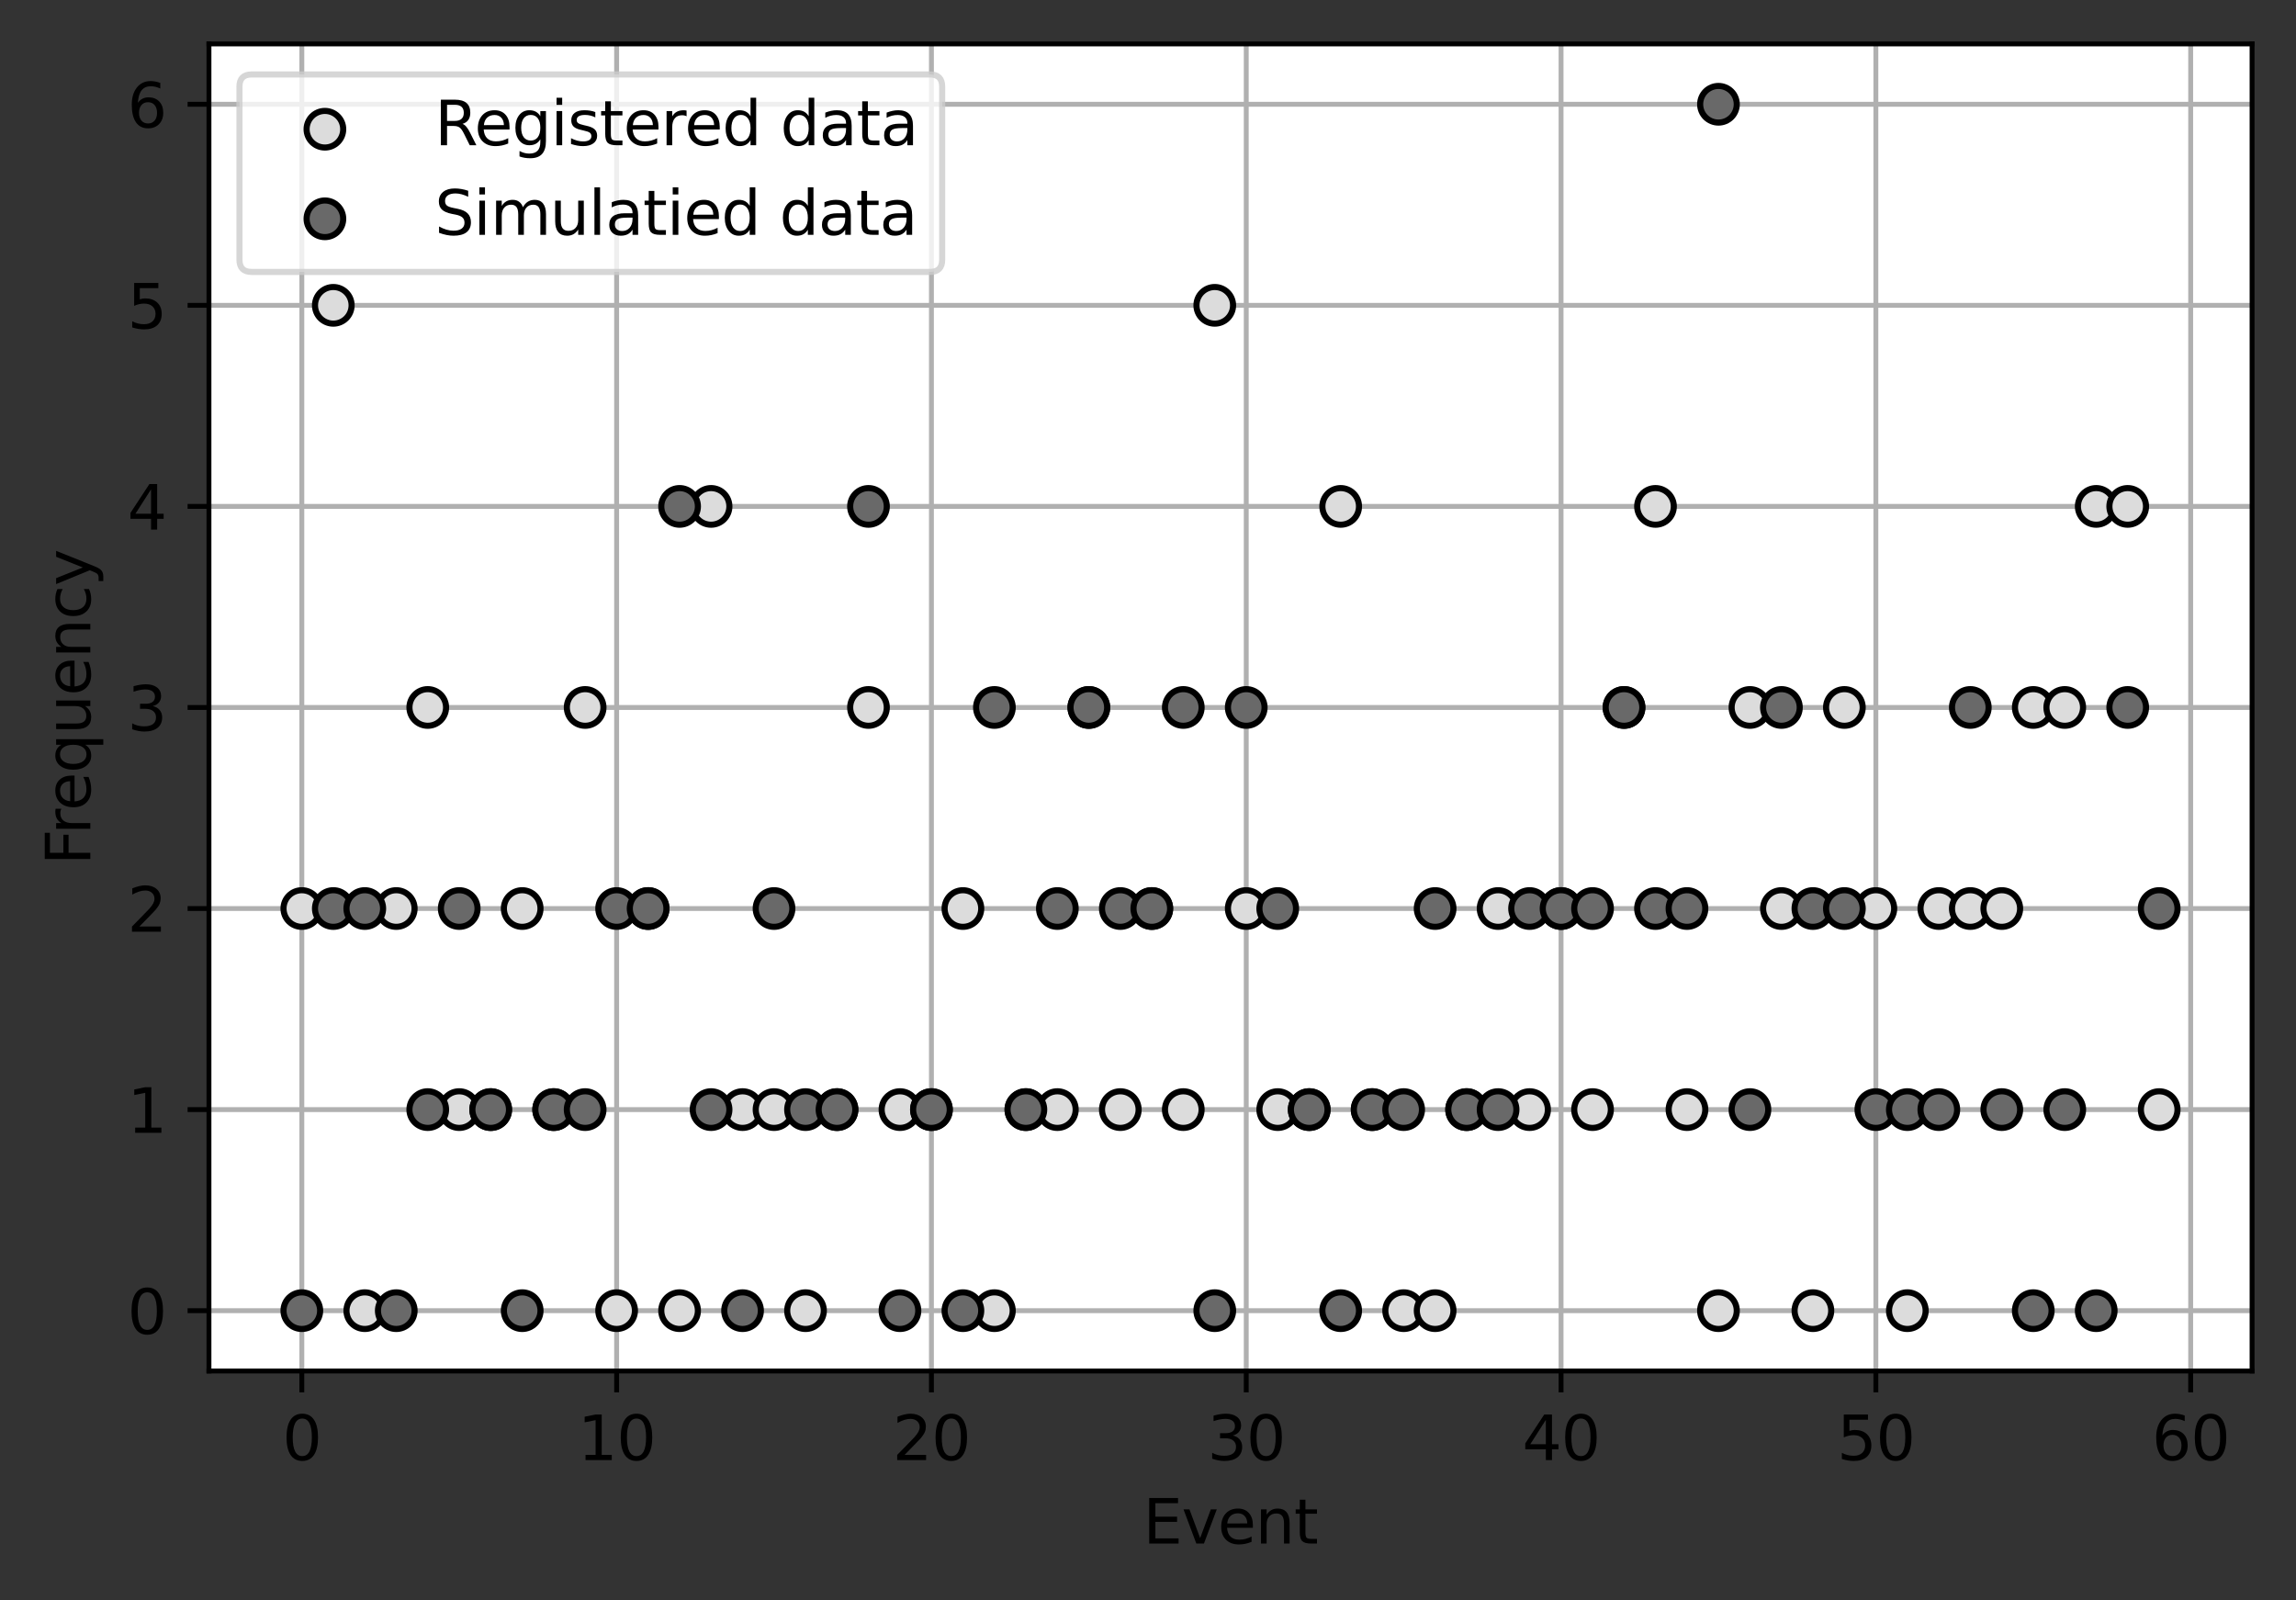 <?xml version="1.0" encoding="utf-8" standalone="no"?>
<!DOCTYPE svg PUBLIC "-//W3C//DTD SVG 1.1//EN"
  "http://www.w3.org/Graphics/SVG/1.1/DTD/svg11.dtd">
<svg xmlns:xlink="http://www.w3.org/1999/xlink" width="376.241pt" height="262.196pt" viewBox="0 0 376.241 262.196" xmlns="http://www.w3.org/2000/svg" version="1.1">
 <rect x="0" y="0" width="376.241" height="262.196" fill="#333333" stroke="none"/>
 <defs>
  <style type="text/css">*{stroke-linejoin: round; stroke-linecap: butt}</style>
 </defs>
 <g id="figure_1">
  <g id="patch_1">
   <path d="M 0 262.196 
L 376.241 262.196 
L 376.241 0 
L 0 0 
L 0 262.196 
z
" style="fill: none"/>
  </g>
  <g id="axes_1">
   <g id="patch_2">
    <path d="M 34.241 224.64 
L 369.041 224.64 
L 369.041 7.2 
L 34.241 7.2 
z
" style="fill: #ffffff"/>
   </g>
   <g id="matplotlib.axis_1">
    <g id="xtick_1">
     <g id="line2d_1">
      <path d="M 49.459 224.64 
L 49.459 7.2 
" clip-path="url(#p66d122252c)" style="fill: none; stroke: #b0b0b0; stroke-width: 0.8; stroke-linecap: square"/>
     </g>
     <g id="line2d_2">
      <defs>
       <path id="meb4e53aa47" d="M 0 0 
L 0 3.5 
" style="stroke: #000000; stroke-width: 0.8"/>
      </defs>
      <g>
       <use xlink:href="#meb4e53aa47" x="49.459" y="224.64" style="stroke: #000000; stroke-width: 0.8"/>
      </g>
     </g>
     <g id="text_1">
      <!-- 0 -->
      <g transform="translate(46.278 239.238)scale(0.1 -0.1)">
       <defs>
        <path id="DejaVuSans-30" d="M 2034 4250 
Q 1547 4250 1301 3770 
Q 1056 3291 1056 2328 
Q 1056 1369 1301 889 
Q 1547 409 2034 409 
Q 2525 409 2770 889 
Q 3016 1369 3016 2328 
Q 3016 3291 2770 3770 
Q 2525 4250 2034 4250 
z
M 2034 4750 
Q 2819 4750 3233 4129 
Q 3647 3509 3647 2328 
Q 3647 1150 3233 529 
Q 2819 -91 2034 -91 
Q 1250 -91 836 529 
Q 422 1150 422 2328 
Q 422 3509 836 4129 
Q 1250 4750 2034 4750 
z
" transform="scale(0.016)"/>
       </defs>
       <use xlink:href="#DejaVuSans-30"/>
      </g>
     </g>
    </g>
    <g id="xtick_2">
     <g id="line2d_3">
      <path d="M 101.046 224.64 
L 101.046 7.2 
" clip-path="url(#p66d122252c)" style="fill: none; stroke: #b0b0b0; stroke-width: 0.8; stroke-linecap: square"/>
     </g>
     <g id="line2d_4">
      <g>
       <use xlink:href="#meb4e53aa47" x="101.046" y="224.64" style="stroke: #000000; stroke-width: 0.8"/>
      </g>
     </g>
     <g id="text_2">
      <!-- 10 -->
      <g transform="translate(94.683 239.238)scale(0.1 -0.1)">
       <defs>
        <path id="DejaVuSans-31" d="M 794 531 
L 1825 531 
L 1825 4091 
L 703 3866 
L 703 4441 
L 1819 4666 
L 2450 4666 
L 2450 531 
L 3481 531 
L 3481 0 
L 794 0 
L 794 531 
z
" transform="scale(0.016)"/>
       </defs>
       <use xlink:href="#DejaVuSans-31"/>
       <use xlink:href="#DejaVuSans-30" x="63.623"/>
      </g>
     </g>
    </g>
    <g id="xtick_3">
     <g id="line2d_5">
      <path d="M 152.633 224.64 
L 152.633 7.2 
" clip-path="url(#p66d122252c)" style="fill: none; stroke: #b0b0b0; stroke-width: 0.8; stroke-linecap: square"/>
     </g>
     <g id="line2d_6">
      <g>
       <use xlink:href="#meb4e53aa47" x="152.633" y="224.64" style="stroke: #000000; stroke-width: 0.8"/>
      </g>
     </g>
     <g id="text_3">
      <!-- 20 -->
      <g transform="translate(146.27 239.238)scale(0.1 -0.1)">
       <defs>
        <path id="DejaVuSans-32" d="M 1228 531 
L 3431 531 
L 3431 0 
L 469 0 
L 469 531 
Q 828 903 1448 1529 
Q 2069 2156 2228 2338 
Q 2531 2678 2651 2914 
Q 2772 3150 2772 3378 
Q 2772 3750 2511 3984 
Q 2250 4219 1831 4219 
Q 1534 4219 1204 4116 
Q 875 4013 500 3803 
L 500 4441 
Q 881 4594 1212 4672 
Q 1544 4750 1819 4750 
Q 2544 4750 2975 4387 
Q 3406 4025 3406 3419 
Q 3406 3131 3298 2873 
Q 3191 2616 2906 2266 
Q 2828 2175 2409 1742 
Q 1991 1309 1228 531 
z
" transform="scale(0.016)"/>
       </defs>
       <use xlink:href="#DejaVuSans-32"/>
       <use xlink:href="#DejaVuSans-30" x="63.623"/>
      </g>
     </g>
    </g>
    <g id="xtick_4">
     <g id="line2d_7">
      <path d="M 204.22 224.64 
L 204.22 7.2 
" clip-path="url(#p66d122252c)" style="fill: none; stroke: #b0b0b0; stroke-width: 0.8; stroke-linecap: square"/>
     </g>
     <g id="line2d_8">
      <g>
       <use xlink:href="#meb4e53aa47" x="204.22" y="224.64" style="stroke: #000000; stroke-width: 0.8"/>
      </g>
     </g>
     <g id="text_4">
      <!-- 30 -->
      <g transform="translate(197.857 239.238)scale(0.1 -0.1)">
       <defs>
        <path id="DejaVuSans-33" d="M 2597 2516 
Q 3050 2419 3304 2112 
Q 3559 1806 3559 1356 
Q 3559 666 3084 287 
Q 2609 -91 1734 -91 
Q 1441 -91 1130 -33 
Q 819 25 488 141 
L 488 750 
Q 750 597 1062 519 
Q 1375 441 1716 441 
Q 2309 441 2620 675 
Q 2931 909 2931 1356 
Q 2931 1769 2642 2001 
Q 2353 2234 1838 2234 
L 1294 2234 
L 1294 2753 
L 1863 2753 
Q 2328 2753 2575 2939 
Q 2822 3125 2822 3475 
Q 2822 3834 2567 4026 
Q 2313 4219 1838 4219 
Q 1578 4219 1281 4162 
Q 984 4106 628 3988 
L 628 4550 
Q 988 4650 1302 4700 
Q 1616 4750 1894 4750 
Q 2613 4750 3031 4423 
Q 3450 4097 3450 3541 
Q 3450 3153 3228 2886 
Q 3006 2619 2597 2516 
z
" transform="scale(0.016)"/>
       </defs>
       <use xlink:href="#DejaVuSans-33"/>
       <use xlink:href="#DejaVuSans-30" x="63.623"/>
      </g>
     </g>
    </g>
    <g id="xtick_5">
     <g id="line2d_9">
      <path d="M 255.807 224.64 
L 255.807 7.2 
" clip-path="url(#p66d122252c)" style="fill: none; stroke: #b0b0b0; stroke-width: 0.8; stroke-linecap: square"/>
     </g>
     <g id="line2d_10">
      <g>
       <use xlink:href="#meb4e53aa47" x="255.807" y="224.64" style="stroke: #000000; stroke-width: 0.8"/>
      </g>
     </g>
     <g id="text_5">
      <!-- 40 -->
      <g transform="translate(249.445 239.238)scale(0.1 -0.1)">
       <defs>
        <path id="DejaVuSans-34" d="M 2419 4116 
L 825 1625 
L 2419 1625 
L 2419 4116 
z
M 2253 4666 
L 3047 4666 
L 3047 1625 
L 3713 1625 
L 3713 1100 
L 3047 1100 
L 3047 0 
L 2419 0 
L 2419 1100 
L 313 1100 
L 313 1709 
L 2253 4666 
z
" transform="scale(0.016)"/>
       </defs>
       <use xlink:href="#DejaVuSans-34"/>
       <use xlink:href="#DejaVuSans-30" x="63.623"/>
      </g>
     </g>
    </g>
    <g id="xtick_6">
     <g id="line2d_11">
      <path d="M 307.394 224.64 
L 307.394 7.2 
" clip-path="url(#p66d122252c)" style="fill: none; stroke: #b0b0b0; stroke-width: 0.8; stroke-linecap: square"/>
     </g>
     <g id="line2d_12">
      <g>
       <use xlink:href="#meb4e53aa47" x="307.394" y="224.64" style="stroke: #000000; stroke-width: 0.8"/>
      </g>
     </g>
     <g id="text_6">
      <!-- 50 -->
      <g transform="translate(301.032 239.238)scale(0.1 -0.1)">
       <defs>
        <path id="DejaVuSans-35" d="M 691 4666 
L 3169 4666 
L 3169 4134 
L 1269 4134 
L 1269 2991 
Q 1406 3038 1543 3061 
Q 1681 3084 1819 3084 
Q 2600 3084 3056 2656 
Q 3513 2228 3513 1497 
Q 3513 744 3044 326 
Q 2575 -91 1722 -91 
Q 1428 -91 1123 -41 
Q 819 9 494 109 
L 494 744 
Q 775 591 1075 516 
Q 1375 441 1709 441 
Q 2250 441 2565 725 
Q 2881 1009 2881 1497 
Q 2881 1984 2565 2268 
Q 2250 2553 1709 2553 
Q 1456 2553 1204 2497 
Q 953 2441 691 2322 
L 691 4666 
z
" transform="scale(0.016)"/>
       </defs>
       <use xlink:href="#DejaVuSans-35"/>
       <use xlink:href="#DejaVuSans-30" x="63.623"/>
      </g>
     </g>
    </g>
    <g id="xtick_7">
     <g id="line2d_13">
      <path d="M 358.981 224.64 
L 358.981 7.2 
" clip-path="url(#p66d122252c)" style="fill: none; stroke: #b0b0b0; stroke-width: 0.8; stroke-linecap: square"/>
     </g>
     <g id="line2d_14">
      <g>
       <use xlink:href="#meb4e53aa47" x="358.981" y="224.64" style="stroke: #000000; stroke-width: 0.8"/>
      </g>
     </g>
     <g id="text_7">
      <!-- 60 -->
      <g transform="translate(352.619 239.238)scale(0.1 -0.1)">
       <defs>
        <path id="DejaVuSans-36" d="M 2113 2584 
Q 1688 2584 1439 2293 
Q 1191 2003 1191 1497 
Q 1191 994 1439 701 
Q 1688 409 2113 409 
Q 2538 409 2786 701 
Q 3034 994 3034 1497 
Q 3034 2003 2786 2293 
Q 2538 2584 2113 2584 
z
M 3366 4563 
L 3366 3988 
Q 3128 4100 2886 4159 
Q 2644 4219 2406 4219 
Q 1781 4219 1451 3797 
Q 1122 3375 1075 2522 
Q 1259 2794 1537 2939 
Q 1816 3084 2150 3084 
Q 2853 3084 3261 2657 
Q 3669 2231 3669 1497 
Q 3669 778 3244 343 
Q 2819 -91 2113 -91 
Q 1303 -91 875 529 
Q 447 1150 447 2328 
Q 447 3434 972 4092 
Q 1497 4750 2381 4750 
Q 2619 4750 2861 4703 
Q 3103 4656 3366 4563 
z
" transform="scale(0.016)"/>
       </defs>
       <use xlink:href="#DejaVuSans-36"/>
       <use xlink:href="#DejaVuSans-30" x="63.623"/>
      </g>
     </g>
    </g>
    <g id="text_8">
     <!-- Event -->
     <g transform="translate(187.316 252.917)scale(0.1 -0.1)">
      <defs>
       <path id="DejaVuSans-45" d="M 628 4666 
L 3578 4666 
L 3578 4134 
L 1259 4134 
L 1259 2753 
L 3481 2753 
L 3481 2222 
L 1259 2222 
L 1259 531 
L 3634 531 
L 3634 0 
L 628 0 
L 628 4666 
z
" transform="scale(0.016)"/>
       <path id="DejaVuSans-76" d="M 191 3500 
L 800 3500 
L 1894 563 
L 2988 3500 
L 3597 3500 
L 2284 0 
L 1503 0 
L 191 3500 
z
" transform="scale(0.016)"/>
       <path id="DejaVuSans-65" d="M 3597 1894 
L 3597 1613 
L 953 1613 
Q 991 1019 1311 708 
Q 1631 397 2203 397 
Q 2534 397 2845 478 
Q 3156 559 3463 722 
L 3463 178 
Q 3153 47 2828 -22 
Q 2503 -91 2169 -91 
Q 1331 -91 842 396 
Q 353 884 353 1716 
Q 353 2575 817 3079 
Q 1281 3584 2069 3584 
Q 2775 3584 3186 3129 
Q 3597 2675 3597 1894 
z
M 3022 2063 
Q 3016 2534 2758 2815 
Q 2500 3097 2075 3097 
Q 1594 3097 1305 2825 
Q 1016 2553 972 2059 
L 3022 2063 
z
" transform="scale(0.016)"/>
       <path id="DejaVuSans-6e" d="M 3513 2113 
L 3513 0 
L 2938 0 
L 2938 2094 
Q 2938 2591 2744 2837 
Q 2550 3084 2163 3084 
Q 1697 3084 1428 2787 
Q 1159 2491 1159 1978 
L 1159 0 
L 581 0 
L 581 3500 
L 1159 3500 
L 1159 2956 
Q 1366 3272 1645 3428 
Q 1925 3584 2291 3584 
Q 2894 3584 3203 3211 
Q 3513 2838 3513 2113 
z
" transform="scale(0.016)"/>
       <path id="DejaVuSans-74" d="M 1172 4494 
L 1172 3500 
L 2356 3500 
L 2356 3053 
L 1172 3053 
L 1172 1153 
Q 1172 725 1289 603 
Q 1406 481 1766 481 
L 2356 481 
L 2356 0 
L 1766 0 
Q 1100 0 847 248 
Q 594 497 594 1153 
L 594 3053 
L 172 3053 
L 172 3500 
L 594 3500 
L 594 4494 
L 1172 4494 
z
" transform="scale(0.016)"/>
      </defs>
      <use xlink:href="#DejaVuSans-45"/>
      <use xlink:href="#DejaVuSans-76" x="63.184"/>
      <use xlink:href="#DejaVuSans-65" x="122.363"/>
      <use xlink:href="#DejaVuSans-6e" x="183.887"/>
      <use xlink:href="#DejaVuSans-74" x="247.266"/>
     </g>
    </g>
   </g>
   <g id="matplotlib.axis_2">
    <g id="ytick_1">
     <g id="line2d_15">
      <path d="M 34.241 214.756 
L 369.041 214.756 
" clip-path="url(#p66d122252c)" style="fill: none; stroke: #b0b0b0; stroke-width: 0.8; stroke-linecap: square"/>
     </g>
     <g id="line2d_16">
      <defs>
       <path id="mb3abe3cb71" d="M 0 0 
L -3.5 0 
" style="stroke: #000000; stroke-width: 0.8"/>
      </defs>
      <g>
       <use xlink:href="#mb3abe3cb71" x="34.241" y="214.756" style="stroke: #000000; stroke-width: 0.8"/>
      </g>
     </g>
     <g id="text_9">
      <!-- 0 -->
      <g transform="translate(20.878 218.556)scale(0.1 -0.1)">
       <use xlink:href="#DejaVuSans-30"/>
      </g>
     </g>
    </g>
    <g id="ytick_2">
     <g id="line2d_17">
      <path d="M 34.241 181.811 
L 369.041 181.811 
" clip-path="url(#p66d122252c)" style="fill: none; stroke: #b0b0b0; stroke-width: 0.8; stroke-linecap: square"/>
     </g>
     <g id="line2d_18">
      <g>
       <use xlink:href="#mb3abe3cb71" x="34.241" y="181.811" style="stroke: #000000; stroke-width: 0.8"/>
      </g>
     </g>
     <g id="text_10">
      <!-- 1 -->
      <g transform="translate(20.878 185.61)scale(0.1 -0.1)">
       <use xlink:href="#DejaVuSans-31"/>
      </g>
     </g>
    </g>
    <g id="ytick_3">
     <g id="line2d_19">
      <path d="M 34.241 148.865 
L 369.041 148.865 
" clip-path="url(#p66d122252c)" style="fill: none; stroke: #b0b0b0; stroke-width: 0.8; stroke-linecap: square"/>
     </g>
     <g id="line2d_20">
      <g>
       <use xlink:href="#mb3abe3cb71" x="34.241" y="148.865" style="stroke: #000000; stroke-width: 0.8"/>
      </g>
     </g>
     <g id="text_11">
      <!-- 2 -->
      <g transform="translate(20.878 152.665)scale(0.1 -0.1)">
       <use xlink:href="#DejaVuSans-32"/>
      </g>
     </g>
    </g>
    <g id="ytick_4">
     <g id="line2d_21">
      <path d="M 34.241 115.92 
L 369.041 115.92 
" clip-path="url(#p66d122252c)" style="fill: none; stroke: #b0b0b0; stroke-width: 0.8; stroke-linecap: square"/>
     </g>
     <g id="line2d_22">
      <g>
       <use xlink:href="#mb3abe3cb71" x="34.241" y="115.92" style="stroke: #000000; stroke-width: 0.8"/>
      </g>
     </g>
     <g id="text_12">
      <!-- 3 -->
      <g transform="translate(20.878 119.719)scale(0.1 -0.1)">
       <use xlink:href="#DejaVuSans-33"/>
      </g>
     </g>
    </g>
    <g id="ytick_5">
     <g id="line2d_23">
      <path d="M 34.241 82.975 
L 369.041 82.975 
" clip-path="url(#p66d122252c)" style="fill: none; stroke: #b0b0b0; stroke-width: 0.8; stroke-linecap: square"/>
     </g>
     <g id="line2d_24">
      <g>
       <use xlink:href="#mb3abe3cb71" x="34.241" y="82.975" style="stroke: #000000; stroke-width: 0.8"/>
      </g>
     </g>
     <g id="text_13">
      <!-- 4 -->
      <g transform="translate(20.878 86.774)scale(0.1 -0.1)">
       <use xlink:href="#DejaVuSans-34"/>
      </g>
     </g>
    </g>
    <g id="ytick_6">
     <g id="line2d_25">
      <path d="M 34.241 50.029 
L 369.041 50.029 
" clip-path="url(#p66d122252c)" style="fill: none; stroke: #b0b0b0; stroke-width: 0.8; stroke-linecap: square"/>
     </g>
     <g id="line2d_26">
      <g>
       <use xlink:href="#mb3abe3cb71" x="34.241" y="50.029" style="stroke: #000000; stroke-width: 0.8"/>
      </g>
     </g>
     <g id="text_14">
      <!-- 5 -->
      <g transform="translate(20.878 53.828)scale(0.1 -0.1)">
       <use xlink:href="#DejaVuSans-35"/>
      </g>
     </g>
    </g>
    <g id="ytick_7">
     <g id="line2d_27">
      <path d="M 34.241 17.084 
L 369.041 17.084 
" clip-path="url(#p66d122252c)" style="fill: none; stroke: #b0b0b0; stroke-width: 0.8; stroke-linecap: square"/>
     </g>
     <g id="line2d_28">
      <g>
       <use xlink:href="#mb3abe3cb71" x="34.241" y="17.084" style="stroke: #000000; stroke-width: 0.8"/>
      </g>
     </g>
     <g id="text_15">
      <!-- 6 -->
      <g transform="translate(20.878 20.883)scale(0.1 -0.1)">
       <use xlink:href="#DejaVuSans-36"/>
      </g>
     </g>
    </g>
    <g id="text_16">
     <!-- Frequency -->
     <g transform="translate(14.798 141.75)rotate(-90)scale(0.1 -0.1)">
      <defs>
       <path id="DejaVuSans-46" d="M 628 4666 
L 3309 4666 
L 3309 4134 
L 1259 4134 
L 1259 2759 
L 3109 2759 
L 3109 2228 
L 1259 2228 
L 1259 0 
L 628 0 
L 628 4666 
z
" transform="scale(0.016)"/>
       <path id="DejaVuSans-72" d="M 2631 2963 
Q 2534 3019 2420 3045 
Q 2306 3072 2169 3072 
Q 1681 3072 1420 2755 
Q 1159 2438 1159 1844 
L 1159 0 
L 581 0 
L 581 3500 
L 1159 3500 
L 1159 2956 
Q 1341 3275 1631 3429 
Q 1922 3584 2338 3584 
Q 2397 3584 2469 3576 
Q 2541 3569 2628 3553 
L 2631 2963 
z
" transform="scale(0.016)"/>
       <path id="DejaVuSans-71" d="M 947 1747 
Q 947 1113 1208 752 
Q 1469 391 1925 391 
Q 2381 391 2643 752 
Q 2906 1113 2906 1747 
Q 2906 2381 2643 2742 
Q 2381 3103 1925 3103 
Q 1469 3103 1208 2742 
Q 947 2381 947 1747 
z
M 2906 525 
Q 2725 213 2448 61 
Q 2172 -91 1784 -91 
Q 1150 -91 751 415 
Q 353 922 353 1747 
Q 353 2572 751 3078 
Q 1150 3584 1784 3584 
Q 2172 3584 2448 3432 
Q 2725 3281 2906 2969 
L 2906 3500 
L 3481 3500 
L 3481 -1331 
L 2906 -1331 
L 2906 525 
z
" transform="scale(0.016)"/>
       <path id="DejaVuSans-75" d="M 544 1381 
L 544 3500 
L 1119 3500 
L 1119 1403 
Q 1119 906 1312 657 
Q 1506 409 1894 409 
Q 2359 409 2629 706 
Q 2900 1003 2900 1516 
L 2900 3500 
L 3475 3500 
L 3475 0 
L 2900 0 
L 2900 538 
Q 2691 219 2414 64 
Q 2138 -91 1772 -91 
Q 1169 -91 856 284 
Q 544 659 544 1381 
z
M 1991 3584 
L 1991 3584 
z
" transform="scale(0.016)"/>
       <path id="DejaVuSans-63" d="M 3122 3366 
L 3122 2828 
Q 2878 2963 2633 3030 
Q 2388 3097 2138 3097 
Q 1578 3097 1268 2742 
Q 959 2388 959 1747 
Q 959 1106 1268 751 
Q 1578 397 2138 397 
Q 2388 397 2633 464 
Q 2878 531 3122 666 
L 3122 134 
Q 2881 22 2623 -34 
Q 2366 -91 2075 -91 
Q 1284 -91 818 406 
Q 353 903 353 1747 
Q 353 2603 823 3093 
Q 1294 3584 2113 3584 
Q 2378 3584 2631 3529 
Q 2884 3475 3122 3366 
z
" transform="scale(0.016)"/>
       <path id="DejaVuSans-79" d="M 2059 -325 
Q 1816 -950 1584 -1140 
Q 1353 -1331 966 -1331 
L 506 -1331 
L 506 -850 
L 844 -850 
Q 1081 -850 1212 -737 
Q 1344 -625 1503 -206 
L 1606 56 
L 191 3500 
L 800 3500 
L 1894 763 
L 2988 3500 
L 3597 3500 
L 2059 -325 
z
" transform="scale(0.016)"/>
      </defs>
      <use xlink:href="#DejaVuSans-46"/>
      <use xlink:href="#DejaVuSans-72" x="50.27"/>
      <use xlink:href="#DejaVuSans-65" x="89.133"/>
      <use xlink:href="#DejaVuSans-71" x="150.656"/>
      <use xlink:href="#DejaVuSans-75" x="214.133"/>
      <use xlink:href="#DejaVuSans-65" x="277.512"/>
      <use xlink:href="#DejaVuSans-6e" x="339.035"/>
      <use xlink:href="#DejaVuSans-63" x="402.414"/>
      <use xlink:href="#DejaVuSans-79" x="457.395"/>
     </g>
    </g>
   </g>
   <g id="PathCollection_1">
    <defs>
     <path id="m76ef33457a" d="M 0 3 
C 0.796 3 1.559 2.684 2.121 2.121 
C 2.684 1.559 3 0.796 3 0 
C 3 -0.796 2.684 -1.559 2.121 -2.121 
C 1.559 -2.684 0.796 -3 0 -3 
C -0.796 -3 -1.559 -2.684 -2.121 -2.121 
C -2.684 -1.559 -3 -0.796 -3 0 
C -3 0.796 -2.684 1.559 -2.121 2.121 
C -1.559 2.684 -0.796 3 0 3 
z
" style="stroke: #000000"/>
    </defs>
    <g clip-path="url(#p66d122252c)">
     <use xlink:href="#m76ef33457a" x="49.459" y="148.865" style="fill: #dcdcdc; stroke: #000000"/>
     <use xlink:href="#m76ef33457a" x="54.618" y="50.029" style="fill: #dcdcdc; stroke: #000000"/>
     <use xlink:href="#m76ef33457a" x="59.776" y="214.756" style="fill: #dcdcdc; stroke: #000000"/>
     <use xlink:href="#m76ef33457a" x="64.935" y="148.865" style="fill: #dcdcdc; stroke: #000000"/>
     <use xlink:href="#m76ef33457a" x="70.094" y="115.92" style="fill: #dcdcdc; stroke: #000000"/>
     <use xlink:href="#m76ef33457a" x="75.252" y="181.811" style="fill: #dcdcdc; stroke: #000000"/>
     <use xlink:href="#m76ef33457a" x="80.411" y="181.811" style="fill: #dcdcdc; stroke: #000000"/>
     <use xlink:href="#m76ef33457a" x="85.57" y="148.865" style="fill: #dcdcdc; stroke: #000000"/>
     <use xlink:href="#m76ef33457a" x="90.728" y="181.811" style="fill: #dcdcdc; stroke: #000000"/>
     <use xlink:href="#m76ef33457a" x="95.887" y="115.92" style="fill: #dcdcdc; stroke: #000000"/>
     <use xlink:href="#m76ef33457a" x="101.046" y="214.756" style="fill: #dcdcdc; stroke: #000000"/>
     <use xlink:href="#m76ef33457a" x="106.205" y="148.865" style="fill: #dcdcdc; stroke: #000000"/>
     <use xlink:href="#m76ef33457a" x="111.363" y="214.756" style="fill: #dcdcdc; stroke: #000000"/>
     <use xlink:href="#m76ef33457a" x="116.522" y="82.975" style="fill: #dcdcdc; stroke: #000000"/>
     <use xlink:href="#m76ef33457a" x="121.681" y="181.811" style="fill: #dcdcdc; stroke: #000000"/>
     <use xlink:href="#m76ef33457a" x="126.839" y="181.811" style="fill: #dcdcdc; stroke: #000000"/>
     <use xlink:href="#m76ef33457a" x="131.998" y="214.756" style="fill: #dcdcdc; stroke: #000000"/>
     <use xlink:href="#m76ef33457a" x="137.157" y="181.811" style="fill: #dcdcdc; stroke: #000000"/>
     <use xlink:href="#m76ef33457a" x="142.316" y="115.92" style="fill: #dcdcdc; stroke: #000000"/>
     <use xlink:href="#m76ef33457a" x="147.474" y="181.811" style="fill: #dcdcdc; stroke: #000000"/>
     <use xlink:href="#m76ef33457a" x="152.633" y="181.811" style="fill: #dcdcdc; stroke: #000000"/>
     <use xlink:href="#m76ef33457a" x="157.792" y="148.865" style="fill: #dcdcdc; stroke: #000000"/>
     <use xlink:href="#m76ef33457a" x="162.95" y="214.756" style="fill: #dcdcdc; stroke: #000000"/>
     <use xlink:href="#m76ef33457a" x="168.109" y="181.811" style="fill: #dcdcdc; stroke: #000000"/>
     <use xlink:href="#m76ef33457a" x="173.268" y="181.811" style="fill: #dcdcdc; stroke: #000000"/>
     <use xlink:href="#m76ef33457a" x="178.426" y="115.92" style="fill: #dcdcdc; stroke: #000000"/>
     <use xlink:href="#m76ef33457a" x="183.585" y="181.811" style="fill: #dcdcdc; stroke: #000000"/>
     <use xlink:href="#m76ef33457a" x="188.744" y="148.865" style="fill: #dcdcdc; stroke: #000000"/>
     <use xlink:href="#m76ef33457a" x="193.903" y="181.811" style="fill: #dcdcdc; stroke: #000000"/>
     <use xlink:href="#m76ef33457a" x="199.061" y="50.029" style="fill: #dcdcdc; stroke: #000000"/>
     <use xlink:href="#m76ef33457a" x="204.22" y="148.865" style="fill: #dcdcdc; stroke: #000000"/>
     <use xlink:href="#m76ef33457a" x="209.379" y="181.811" style="fill: #dcdcdc; stroke: #000000"/>
     <use xlink:href="#m76ef33457a" x="214.537" y="181.811" style="fill: #dcdcdc; stroke: #000000"/>
     <use xlink:href="#m76ef33457a" x="219.696" y="82.975" style="fill: #dcdcdc; stroke: #000000"/>
     <use xlink:href="#m76ef33457a" x="224.855" y="181.811" style="fill: #dcdcdc; stroke: #000000"/>
     <use xlink:href="#m76ef33457a" x="230.014" y="214.756" style="fill: #dcdcdc; stroke: #000000"/>
     <use xlink:href="#m76ef33457a" x="235.172" y="214.756" style="fill: #dcdcdc; stroke: #000000"/>
     <use xlink:href="#m76ef33457a" x="240.331" y="181.811" style="fill: #dcdcdc; stroke: #000000"/>
     <use xlink:href="#m76ef33457a" x="245.49" y="148.865" style="fill: #dcdcdc; stroke: #000000"/>
     <use xlink:href="#m76ef33457a" x="250.648" y="181.811" style="fill: #dcdcdc; stroke: #000000"/>
     <use xlink:href="#m76ef33457a" x="255.807" y="148.865" style="fill: #dcdcdc; stroke: #000000"/>
     <use xlink:href="#m76ef33457a" x="260.966" y="181.811" style="fill: #dcdcdc; stroke: #000000"/>
     <use xlink:href="#m76ef33457a" x="266.124" y="115.92" style="fill: #dcdcdc; stroke: #000000"/>
     <use xlink:href="#m76ef33457a" x="271.283" y="82.975" style="fill: #dcdcdc; stroke: #000000"/>
     <use xlink:href="#m76ef33457a" x="276.442" y="181.811" style="fill: #dcdcdc; stroke: #000000"/>
     <use xlink:href="#m76ef33457a" x="281.601" y="214.756" style="fill: #dcdcdc; stroke: #000000"/>
     <use xlink:href="#m76ef33457a" x="286.759" y="115.92" style="fill: #dcdcdc; stroke: #000000"/>
     <use xlink:href="#m76ef33457a" x="291.918" y="148.865" style="fill: #dcdcdc; stroke: #000000"/>
     <use xlink:href="#m76ef33457a" x="297.077" y="214.756" style="fill: #dcdcdc; stroke: #000000"/>
     <use xlink:href="#m76ef33457a" x="302.235" y="115.92" style="fill: #dcdcdc; stroke: #000000"/>
     <use xlink:href="#m76ef33457a" x="307.394" y="148.865" style="fill: #dcdcdc; stroke: #000000"/>
     <use xlink:href="#m76ef33457a" x="312.553" y="214.756" style="fill: #dcdcdc; stroke: #000000"/>
     <use xlink:href="#m76ef33457a" x="317.712" y="148.865" style="fill: #dcdcdc; stroke: #000000"/>
     <use xlink:href="#m76ef33457a" x="322.87" y="148.865" style="fill: #dcdcdc; stroke: #000000"/>
     <use xlink:href="#m76ef33457a" x="328.029" y="148.865" style="fill: #dcdcdc; stroke: #000000"/>
     <use xlink:href="#m76ef33457a" x="333.188" y="115.92" style="fill: #dcdcdc; stroke: #000000"/>
     <use xlink:href="#m76ef33457a" x="338.346" y="115.92" style="fill: #dcdcdc; stroke: #000000"/>
     <use xlink:href="#m76ef33457a" x="343.505" y="82.975" style="fill: #dcdcdc; stroke: #000000"/>
     <use xlink:href="#m76ef33457a" x="348.664" y="82.975" style="fill: #dcdcdc; stroke: #000000"/>
     <use xlink:href="#m76ef33457a" x="353.822" y="181.811" style="fill: #dcdcdc; stroke: #000000"/>
    </g>
   </g>
   <g id="PathCollection_2">
    <defs>
     <path id="m0bff8579ed" d="M 0 3 
C 0.796 3 1.559 2.684 2.121 2.121 
C 2.684 1.559 3 0.796 3 0 
C 3 -0.796 2.684 -1.559 2.121 -2.121 
C 1.559 -2.684 0.796 -3 0 -3 
C -0.796 -3 -1.559 -2.684 -2.121 -2.121 
C -2.684 -1.559 -3 -0.796 -3 0 
C -3 0.796 -2.684 1.559 -2.121 2.121 
C -1.559 2.684 -0.796 3 0 3 
z
" style="stroke: #000000"/>
    </defs>
    <g clip-path="url(#p66d122252c)">
     <use xlink:href="#m0bff8579ed" x="49.459" y="214.756" style="fill: #696969; stroke: #000000"/>
     <use xlink:href="#m0bff8579ed" x="54.618" y="148.865" style="fill: #696969; stroke: #000000"/>
     <use xlink:href="#m0bff8579ed" x="59.776" y="148.865" style="fill: #696969; stroke: #000000"/>
     <use xlink:href="#m0bff8579ed" x="64.935" y="214.756" style="fill: #696969; stroke: #000000"/>
     <use xlink:href="#m0bff8579ed" x="70.094" y="181.811" style="fill: #696969; stroke: #000000"/>
     <use xlink:href="#m0bff8579ed" x="75.252" y="148.865" style="fill: #696969; stroke: #000000"/>
     <use xlink:href="#m0bff8579ed" x="80.411" y="181.811" style="fill: #696969; stroke: #000000"/>
     <use xlink:href="#m0bff8579ed" x="85.57" y="214.756" style="fill: #696969; stroke: #000000"/>
     <use xlink:href="#m0bff8579ed" x="90.728" y="181.811" style="fill: #696969; stroke: #000000"/>
     <use xlink:href="#m0bff8579ed" x="95.887" y="181.811" style="fill: #696969; stroke: #000000"/>
     <use xlink:href="#m0bff8579ed" x="101.046" y="148.865" style="fill: #696969; stroke: #000000"/>
     <use xlink:href="#m0bff8579ed" x="106.205" y="148.865" style="fill: #696969; stroke: #000000"/>
     <use xlink:href="#m0bff8579ed" x="111.363" y="82.975" style="fill: #696969; stroke: #000000"/>
     <use xlink:href="#m0bff8579ed" x="116.522" y="181.811" style="fill: #696969; stroke: #000000"/>
     <use xlink:href="#m0bff8579ed" x="121.681" y="214.756" style="fill: #696969; stroke: #000000"/>
     <use xlink:href="#m0bff8579ed" x="126.839" y="148.865" style="fill: #696969; stroke: #000000"/>
     <use xlink:href="#m0bff8579ed" x="131.998" y="181.811" style="fill: #696969; stroke: #000000"/>
     <use xlink:href="#m0bff8579ed" x="137.157" y="181.811" style="fill: #696969; stroke: #000000"/>
     <use xlink:href="#m0bff8579ed" x="142.316" y="82.975" style="fill: #696969; stroke: #000000"/>
     <use xlink:href="#m0bff8579ed" x="147.474" y="214.756" style="fill: #696969; stroke: #000000"/>
     <use xlink:href="#m0bff8579ed" x="152.633" y="181.811" style="fill: #696969; stroke: #000000"/>
     <use xlink:href="#m0bff8579ed" x="157.792" y="214.756" style="fill: #696969; stroke: #000000"/>
     <use xlink:href="#m0bff8579ed" x="162.95" y="115.92" style="fill: #696969; stroke: #000000"/>
     <use xlink:href="#m0bff8579ed" x="168.109" y="181.811" style="fill: #696969; stroke: #000000"/>
     <use xlink:href="#m0bff8579ed" x="173.268" y="148.865" style="fill: #696969; stroke: #000000"/>
     <use xlink:href="#m0bff8579ed" x="178.426" y="115.92" style="fill: #696969; stroke: #000000"/>
     <use xlink:href="#m0bff8579ed" x="183.585" y="148.865" style="fill: #696969; stroke: #000000"/>
     <use xlink:href="#m0bff8579ed" x="188.744" y="148.865" style="fill: #696969; stroke: #000000"/>
     <use xlink:href="#m0bff8579ed" x="193.903" y="115.92" style="fill: #696969; stroke: #000000"/>
     <use xlink:href="#m0bff8579ed" x="199.061" y="214.756" style="fill: #696969; stroke: #000000"/>
     <use xlink:href="#m0bff8579ed" x="204.22" y="115.92" style="fill: #696969; stroke: #000000"/>
     <use xlink:href="#m0bff8579ed" x="209.379" y="148.865" style="fill: #696969; stroke: #000000"/>
     <use xlink:href="#m0bff8579ed" x="214.537" y="181.811" style="fill: #696969; stroke: #000000"/>
     <use xlink:href="#m0bff8579ed" x="219.696" y="214.756" style="fill: #696969; stroke: #000000"/>
     <use xlink:href="#m0bff8579ed" x="224.855" y="181.811" style="fill: #696969; stroke: #000000"/>
     <use xlink:href="#m0bff8579ed" x="230.014" y="181.811" style="fill: #696969; stroke: #000000"/>
     <use xlink:href="#m0bff8579ed" x="235.172" y="148.865" style="fill: #696969; stroke: #000000"/>
     <use xlink:href="#m0bff8579ed" x="240.331" y="181.811" style="fill: #696969; stroke: #000000"/>
     <use xlink:href="#m0bff8579ed" x="245.49" y="181.811" style="fill: #696969; stroke: #000000"/>
     <use xlink:href="#m0bff8579ed" x="250.648" y="148.865" style="fill: #696969; stroke: #000000"/>
     <use xlink:href="#m0bff8579ed" x="255.807" y="148.865" style="fill: #696969; stroke: #000000"/>
     <use xlink:href="#m0bff8579ed" x="260.966" y="148.865" style="fill: #696969; stroke: #000000"/>
     <use xlink:href="#m0bff8579ed" x="266.124" y="115.92" style="fill: #696969; stroke: #000000"/>
     <use xlink:href="#m0bff8579ed" x="271.283" y="148.865" style="fill: #696969; stroke: #000000"/>
     <use xlink:href="#m0bff8579ed" x="276.442" y="148.865" style="fill: #696969; stroke: #000000"/>
     <use xlink:href="#m0bff8579ed" x="281.601" y="17.084" style="fill: #696969; stroke: #000000"/>
     <use xlink:href="#m0bff8579ed" x="286.759" y="181.811" style="fill: #696969; stroke: #000000"/>
     <use xlink:href="#m0bff8579ed" x="291.918" y="115.92" style="fill: #696969; stroke: #000000"/>
     <use xlink:href="#m0bff8579ed" x="297.077" y="148.865" style="fill: #696969; stroke: #000000"/>
     <use xlink:href="#m0bff8579ed" x="302.235" y="148.865" style="fill: #696969; stroke: #000000"/>
     <use xlink:href="#m0bff8579ed" x="307.394" y="181.811" style="fill: #696969; stroke: #000000"/>
     <use xlink:href="#m0bff8579ed" x="312.553" y="181.811" style="fill: #696969; stroke: #000000"/>
     <use xlink:href="#m0bff8579ed" x="317.712" y="181.811" style="fill: #696969; stroke: #000000"/>
     <use xlink:href="#m0bff8579ed" x="322.87" y="115.92" style="fill: #696969; stroke: #000000"/>
     <use xlink:href="#m0bff8579ed" x="328.029" y="181.811" style="fill: #696969; stroke: #000000"/>
     <use xlink:href="#m0bff8579ed" x="333.188" y="214.756" style="fill: #696969; stroke: #000000"/>
     <use xlink:href="#m0bff8579ed" x="338.346" y="181.811" style="fill: #696969; stroke: #000000"/>
     <use xlink:href="#m0bff8579ed" x="343.505" y="214.756" style="fill: #696969; stroke: #000000"/>
     <use xlink:href="#m0bff8579ed" x="348.664" y="115.92" style="fill: #696969; stroke: #000000"/>
     <use xlink:href="#m0bff8579ed" x="353.822" y="148.865" style="fill: #696969; stroke: #000000"/>
    </g>
   </g>
   <g id="patch_3">
    <path d="M 34.241 224.64 
L 34.241 7.2 
" style="fill: none; stroke: #000000; stroke-width: 0.8; stroke-linejoin: miter; stroke-linecap: square"/>
   </g>
   <g id="patch_4">
    <path d="M 369.041 224.64 
L 369.041 7.2 
" style="fill: none; stroke: #000000; stroke-width: 0.8; stroke-linejoin: miter; stroke-linecap: square"/>
   </g>
   <g id="patch_5">
    <path d="M 34.241 224.64 
L 369.041 224.64 
" style="fill: none; stroke: #000000; stroke-width: 0.8; stroke-linejoin: miter; stroke-linecap: square"/>
   </g>
   <g id="patch_6">
    <path d="M 34.241 7.2 
L 369.041 7.2 
" style="fill: none; stroke: #000000; stroke-width: 0.8; stroke-linejoin: miter; stroke-linecap: square"/>
   </g>
   <g id="legend_1">
    <g id="patch_7">
     <path d="M 41.241 44.556 
L 152.392 44.556 
Q 154.392 44.556 154.392 42.556 
L 154.392 14.2 
Q 154.392 12.2 152.392 12.2 
L 41.241 12.2 
Q 39.241 12.2 39.241 14.2 
L 39.241 42.556 
Q 39.241 44.556 41.241 44.556 
z
" style="fill: #ffffff; opacity: 0.8; stroke: #cccccc; stroke-linejoin: miter"/>
    </g>
    <g id="PathCollection_3">
     <g>
      <use xlink:href="#m76ef33457a" x="53.241" y="21.173" style="fill: #dcdcdc; stroke: #000000"/>
     </g>
    </g>
    <g id="text_17">
     <!-- Registered data -->
     <g transform="translate(71.241 23.798)scale(0.1 -0.1)">
      <defs>
       <path id="DejaVuSans-52" d="M 2841 2188 
Q 3044 2119 3236 1894 
Q 3428 1669 3622 1275 
L 4263 0 
L 3584 0 
L 2988 1197 
Q 2756 1666 2539 1819 
Q 2322 1972 1947 1972 
L 1259 1972 
L 1259 0 
L 628 0 
L 628 4666 
L 2053 4666 
Q 2853 4666 3247 4331 
Q 3641 3997 3641 3322 
Q 3641 2881 3436 2590 
Q 3231 2300 2841 2188 
z
M 1259 4147 
L 1259 2491 
L 2053 2491 
Q 2509 2491 2742 2702 
Q 2975 2913 2975 3322 
Q 2975 3731 2742 3939 
Q 2509 4147 2053 4147 
L 1259 4147 
z
" transform="scale(0.016)"/>
       <path id="DejaVuSans-67" d="M 2906 1791 
Q 2906 2416 2648 2759 
Q 2391 3103 1925 3103 
Q 1463 3103 1205 2759 
Q 947 2416 947 1791 
Q 947 1169 1205 825 
Q 1463 481 1925 481 
Q 2391 481 2648 825 
Q 2906 1169 2906 1791 
z
M 3481 434 
Q 3481 -459 3084 -895 
Q 2688 -1331 1869 -1331 
Q 1566 -1331 1297 -1286 
Q 1028 -1241 775 -1147 
L 775 -588 
Q 1028 -725 1275 -790 
Q 1522 -856 1778 -856 
Q 2344 -856 2625 -561 
Q 2906 -266 2906 331 
L 2906 616 
Q 2728 306 2450 153 
Q 2172 0 1784 0 
Q 1141 0 747 490 
Q 353 981 353 1791 
Q 353 2603 747 3093 
Q 1141 3584 1784 3584 
Q 2172 3584 2450 3431 
Q 2728 3278 2906 2969 
L 2906 3500 
L 3481 3500 
L 3481 434 
z
" transform="scale(0.016)"/>
       <path id="DejaVuSans-69" d="M 603 3500 
L 1178 3500 
L 1178 0 
L 603 0 
L 603 3500 
z
M 603 4863 
L 1178 4863 
L 1178 4134 
L 603 4134 
L 603 4863 
z
" transform="scale(0.016)"/>
       <path id="DejaVuSans-73" d="M 2834 3397 
L 2834 2853 
Q 2591 2978 2328 3040 
Q 2066 3103 1784 3103 
Q 1356 3103 1142 2972 
Q 928 2841 928 2578 
Q 928 2378 1081 2264 
Q 1234 2150 1697 2047 
L 1894 2003 
Q 2506 1872 2764 1633 
Q 3022 1394 3022 966 
Q 3022 478 2636 193 
Q 2250 -91 1575 -91 
Q 1294 -91 989 -36 
Q 684 19 347 128 
L 347 722 
Q 666 556 975 473 
Q 1284 391 1588 391 
Q 1994 391 2212 530 
Q 2431 669 2431 922 
Q 2431 1156 2273 1281 
Q 2116 1406 1581 1522 
L 1381 1569 
Q 847 1681 609 1914 
Q 372 2147 372 2553 
Q 372 3047 722 3315 
Q 1072 3584 1716 3584 
Q 2034 3584 2315 3537 
Q 2597 3491 2834 3397 
z
" transform="scale(0.016)"/>
       <path id="DejaVuSans-64" d="M 2906 2969 
L 2906 4863 
L 3481 4863 
L 3481 0 
L 2906 0 
L 2906 525 
Q 2725 213 2448 61 
Q 2172 -91 1784 -91 
Q 1150 -91 751 415 
Q 353 922 353 1747 
Q 353 2572 751 3078 
Q 1150 3584 1784 3584 
Q 2172 3584 2448 3432 
Q 2725 3281 2906 2969 
z
M 947 1747 
Q 947 1113 1208 752 
Q 1469 391 1925 391 
Q 2381 391 2643 752 
Q 2906 1113 2906 1747 
Q 2906 2381 2643 2742 
Q 2381 3103 1925 3103 
Q 1469 3103 1208 2742 
Q 947 2381 947 1747 
z
" transform="scale(0.016)"/>
       <path id="DejaVuSans-20" transform="scale(0.016)"/>
       <path id="DejaVuSans-61" d="M 2194 1759 
Q 1497 1759 1228 1600 
Q 959 1441 959 1056 
Q 959 750 1161 570 
Q 1363 391 1709 391 
Q 2188 391 2477 730 
Q 2766 1069 2766 1631 
L 2766 1759 
L 2194 1759 
z
M 3341 1997 
L 3341 0 
L 2766 0 
L 2766 531 
Q 2569 213 2275 61 
Q 1981 -91 1556 -91 
Q 1019 -91 701 211 
Q 384 513 384 1019 
Q 384 1609 779 1909 
Q 1175 2209 1959 2209 
L 2766 2209 
L 2766 2266 
Q 2766 2663 2505 2880 
Q 2244 3097 1772 3097 
Q 1472 3097 1187 3025 
Q 903 2953 641 2809 
L 641 3341 
Q 956 3463 1253 3523 
Q 1550 3584 1831 3584 
Q 2591 3584 2966 3190 
Q 3341 2797 3341 1997 
z
" transform="scale(0.016)"/>
      </defs>
      <use xlink:href="#DejaVuSans-52"/>
      <use xlink:href="#DejaVuSans-65" x="64.982"/>
      <use xlink:href="#DejaVuSans-67" x="126.506"/>
      <use xlink:href="#DejaVuSans-69" x="189.982"/>
      <use xlink:href="#DejaVuSans-73" x="217.766"/>
      <use xlink:href="#DejaVuSans-74" x="269.865"/>
      <use xlink:href="#DejaVuSans-65" x="309.074"/>
      <use xlink:href="#DejaVuSans-72" x="370.598"/>
      <use xlink:href="#DejaVuSans-65" x="409.461"/>
      <use xlink:href="#DejaVuSans-64" x="470.984"/>
      <use xlink:href="#DejaVuSans-20" x="534.461"/>
      <use xlink:href="#DejaVuSans-64" x="566.248"/>
      <use xlink:href="#DejaVuSans-61" x="629.725"/>
      <use xlink:href="#DejaVuSans-74" x="691.004"/>
      <use xlink:href="#DejaVuSans-61" x="730.213"/>
     </g>
    </g>
    <g id="PathCollection_4">
     <g>
      <use xlink:href="#m0bff8579ed" x="53.241" y="35.852" style="fill: #696969; stroke: #000000"/>
     </g>
    </g>
    <g id="text_18">
     <!-- Simulatied data -->
     <g transform="translate(71.241 38.477)scale(0.1 -0.1)">
      <defs>
       <path id="DejaVuSans-53" d="M 3425 4513 
L 3425 3897 
Q 3066 4069 2747 4153 
Q 2428 4238 2131 4238 
Q 1616 4238 1336 4038 
Q 1056 3838 1056 3469 
Q 1056 3159 1242 3001 
Q 1428 2844 1947 2747 
L 2328 2669 
Q 3034 2534 3370 2195 
Q 3706 1856 3706 1288 
Q 3706 609 3251 259 
Q 2797 -91 1919 -91 
Q 1588 -91 1214 -16 
Q 841 59 441 206 
L 441 856 
Q 825 641 1194 531 
Q 1563 422 1919 422 
Q 2459 422 2753 634 
Q 3047 847 3047 1241 
Q 3047 1584 2836 1778 
Q 2625 1972 2144 2069 
L 1759 2144 
Q 1053 2284 737 2584 
Q 422 2884 422 3419 
Q 422 4038 858 4394 
Q 1294 4750 2059 4750 
Q 2388 4750 2728 4690 
Q 3069 4631 3425 4513 
z
" transform="scale(0.016)"/>
       <path id="DejaVuSans-6d" d="M 3328 2828 
Q 3544 3216 3844 3400 
Q 4144 3584 4550 3584 
Q 5097 3584 5394 3201 
Q 5691 2819 5691 2113 
L 5691 0 
L 5113 0 
L 5113 2094 
Q 5113 2597 4934 2840 
Q 4756 3084 4391 3084 
Q 3944 3084 3684 2787 
Q 3425 2491 3425 1978 
L 3425 0 
L 2847 0 
L 2847 2094 
Q 2847 2600 2669 2842 
Q 2491 3084 2119 3084 
Q 1678 3084 1418 2786 
Q 1159 2488 1159 1978 
L 1159 0 
L 581 0 
L 581 3500 
L 1159 3500 
L 1159 2956 
Q 1356 3278 1631 3431 
Q 1906 3584 2284 3584 
Q 2666 3584 2933 3390 
Q 3200 3197 3328 2828 
z
" transform="scale(0.016)"/>
       <path id="DejaVuSans-6c" d="M 603 4863 
L 1178 4863 
L 1178 0 
L 603 0 
L 603 4863 
z
" transform="scale(0.016)"/>
      </defs>
      <use xlink:href="#DejaVuSans-53"/>
      <use xlink:href="#DejaVuSans-69" x="63.477"/>
      <use xlink:href="#DejaVuSans-6d" x="91.26"/>
      <use xlink:href="#DejaVuSans-75" x="188.672"/>
      <use xlink:href="#DejaVuSans-6c" x="252.051"/>
      <use xlink:href="#DejaVuSans-61" x="279.834"/>
      <use xlink:href="#DejaVuSans-74" x="341.113"/>
      <use xlink:href="#DejaVuSans-69" x="380.322"/>
      <use xlink:href="#DejaVuSans-65" x="408.105"/>
      <use xlink:href="#DejaVuSans-64" x="469.629"/>
      <use xlink:href="#DejaVuSans-20" x="533.105"/>
      <use xlink:href="#DejaVuSans-64" x="564.893"/>
      <use xlink:href="#DejaVuSans-61" x="628.369"/>
      <use xlink:href="#DejaVuSans-74" x="689.648"/>
      <use xlink:href="#DejaVuSans-61" x="728.857"/>
     </g>
    </g>
   </g>
  </g>
 </g>
 <defs>
  <clipPath id="p66d122252c">
   <rect x="34.241" y="7.2" width="334.8" height="217.44"/>
  </clipPath>
 </defs>
</svg>
